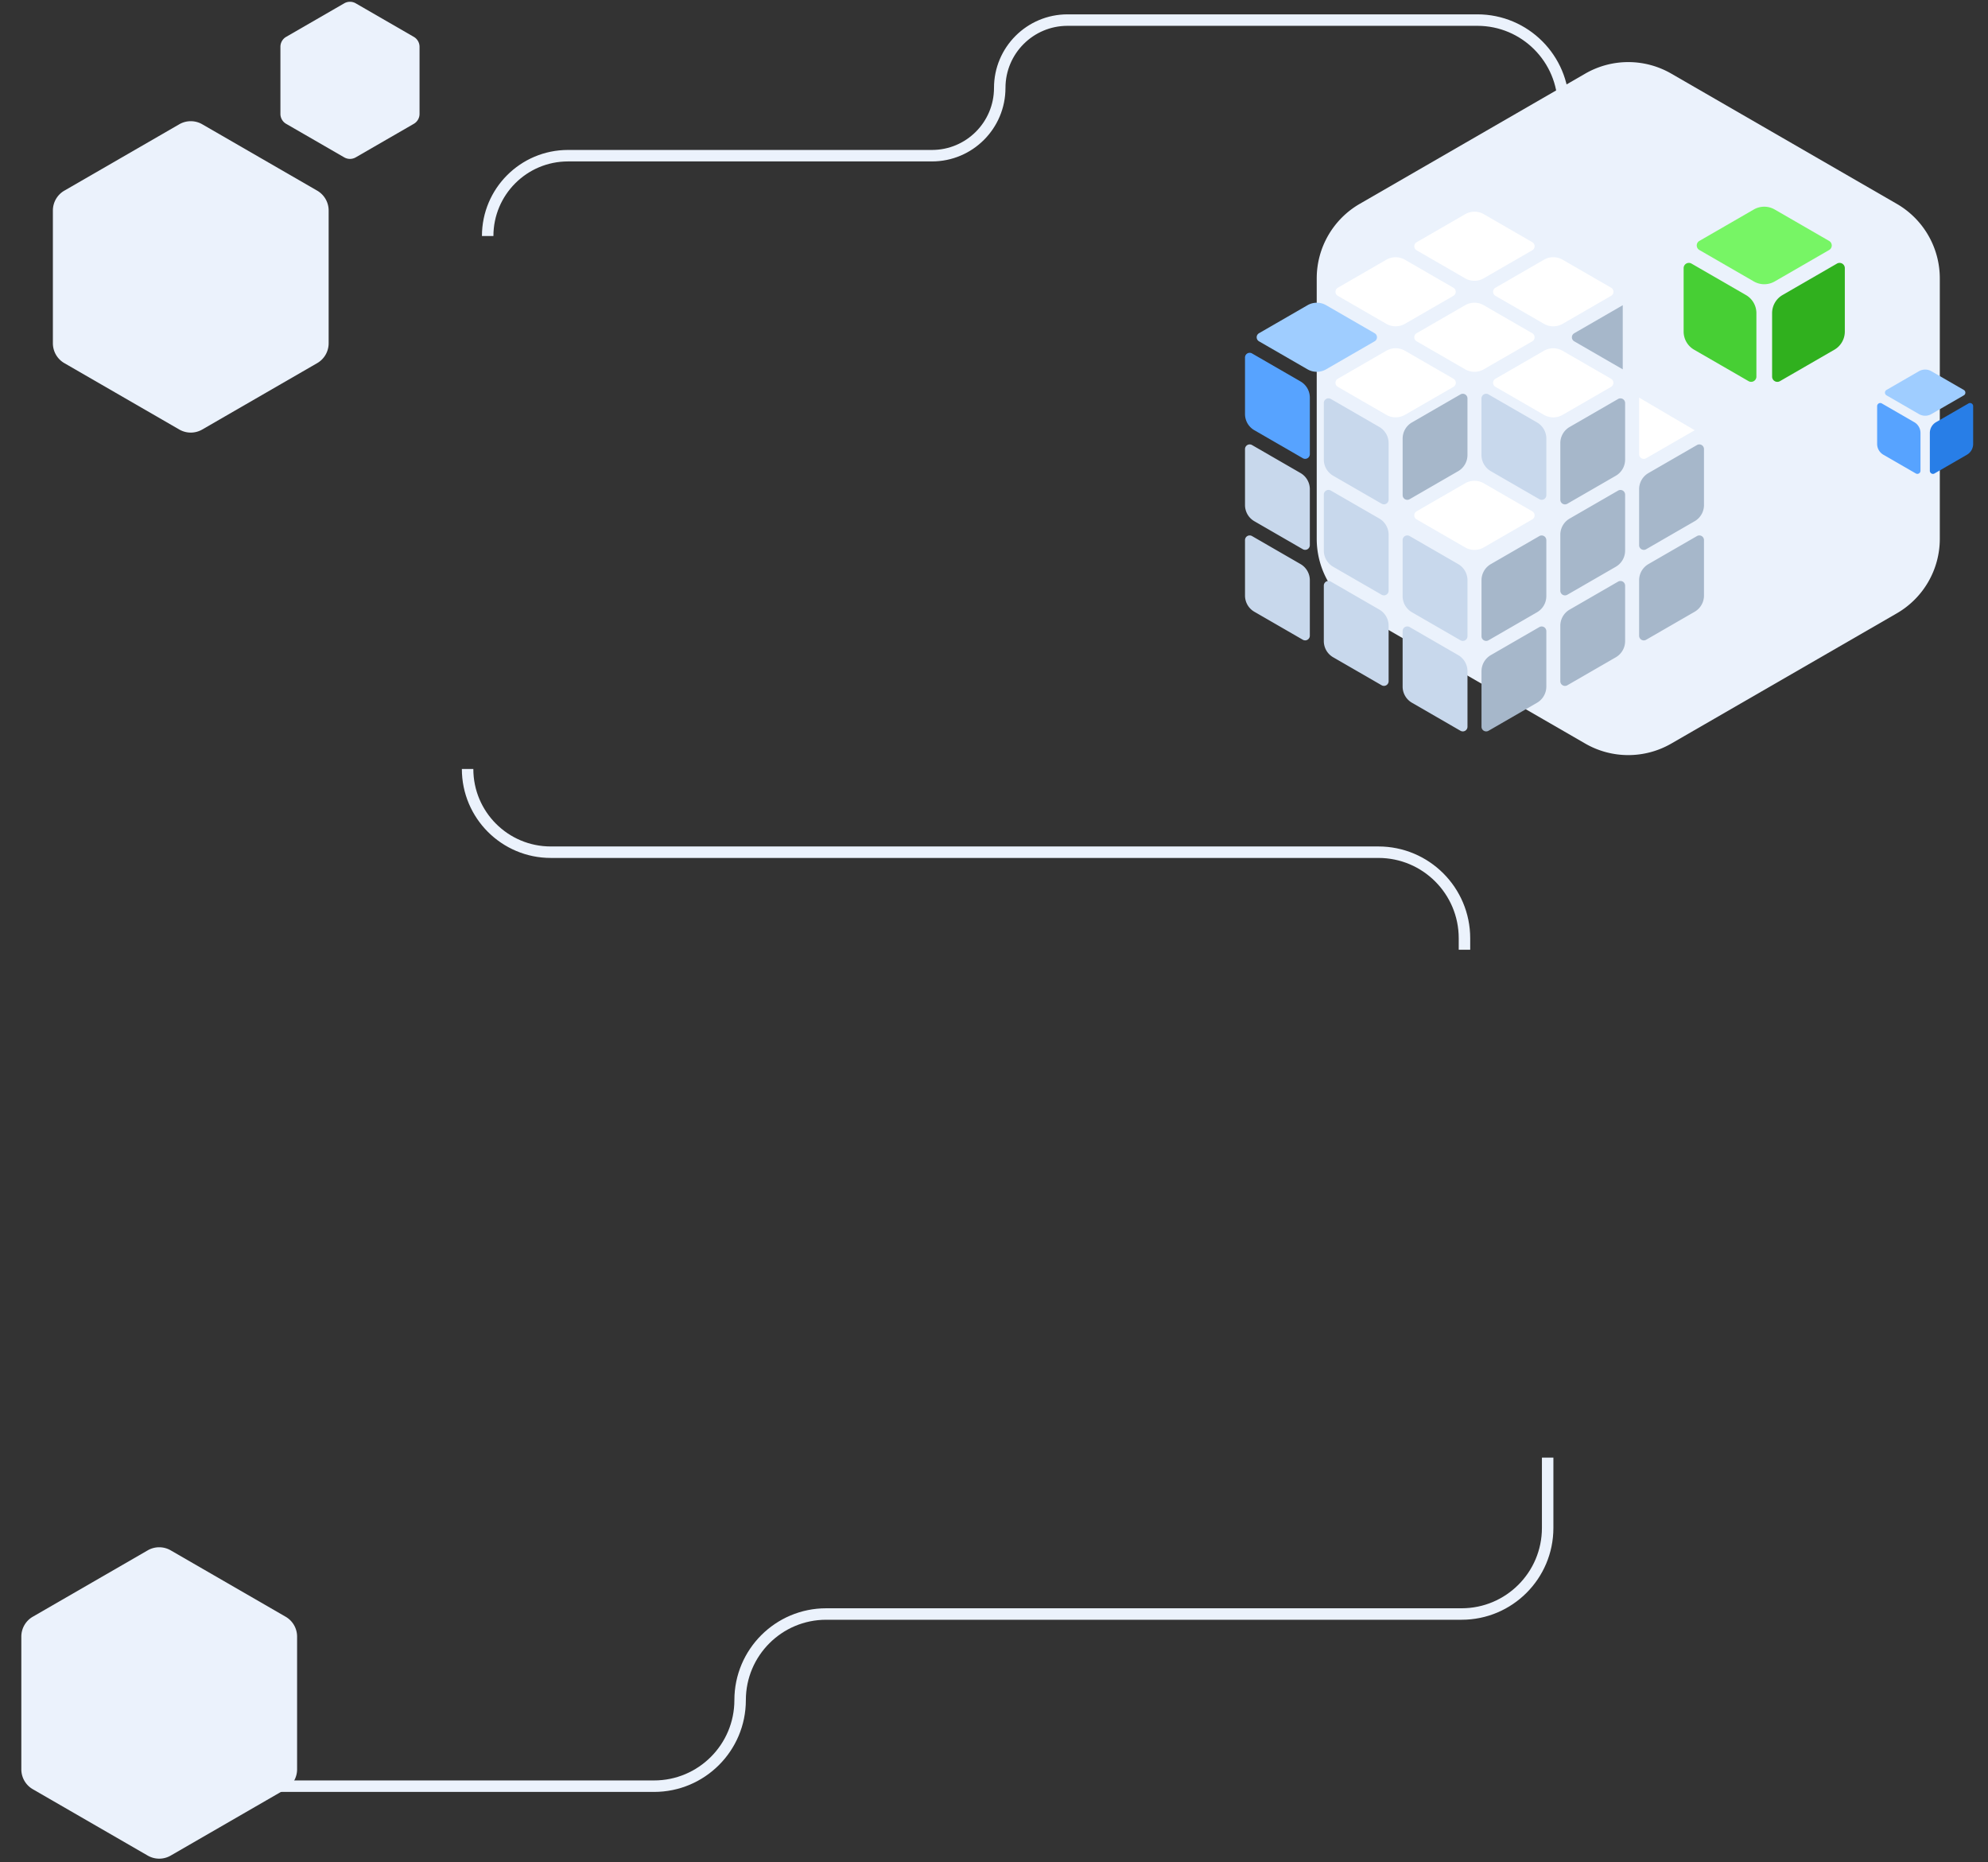 <svg width="693" height="649" fill="none" xmlns="http://www.w3.org/2000/svg"><rect width="100%" height="100%" fill="#333333" stroke="none"/><path d="M62.5 43.31a8 8 0 0 1 8 0l40.064 23.13a8 8 0 0 1 4 6.929v46.262a7.998 7.998 0 0 1-4 6.928L70.5 149.691a8 8 0 0 1-8 0l-40.064-23.132a8 8 0 0 1-4-6.928V73.369a8 8 0 0 1 4-6.928L62.5 43.309ZM120 1.155a4 4 0 0 1 4 0l20.249 11.69c1.237.715 2 2.035 2 3.464v23.382a4 4 0 0 1-2 3.464L124 54.845a4 4 0 0 1-4 0l-20.249-11.69a4 4 0 0 1-2-3.464V16.309a4 4 0 0 1 2-3.464L120 1.155Z" fill="#EBF2FC"/><path d="M170 82.26c0-15.463 12.536-28 28-28h126.87c13.05 0 23.63-10.579 23.63-23.63C348.5 17.58 359.08 7 372.13 7H515c16.569 0 30 13.431 30 30v45.26" stroke="#EBF2FC" stroke-width="4"/><path d="M552.599 25.66a30 30 0 0 1 30 0l78.6 45.38a30 30 0 0 1 15 25.98v90.761a29.999 29.999 0 0 1-15 25.98l-78.6 45.38a30 30 0 0 1-30 0l-78.6-45.38a29.999 29.999 0 0 1-15-25.98v-90.76a30 30 0 0 1 15-25.98l78.6-45.38Z" fill="#EBF2FC"/><path fill-rule="evenodd" clip-rule="evenodd" d="M488.943 239.283a6.502 6.502 0 0 0 3.252 5.63c4.58 2.647 12.829 7.408 16.919 9.77a1.625 1.625 0 0 0 2.439-1.407v-19.339a6.507 6.507 0 0 0-3.252-5.635c-4.58-2.643-12.828-7.407-16.919-9.769a1.633 1.633 0 0 0-1.626 0 1.629 1.629 0 0 0-.813 1.41v19.34Zm-27.472-15.854a6.506 6.506 0 0 0 3.253 5.635c4.575 2.638 12.809 7.395 16.896 9.753a1.616 1.616 0 0 0 1.627 0c.503-.289.813-.825.813-1.407v-19.339a6.506 6.506 0 0 0-3.253-5.635c-4.575-2.638-12.809-7.395-16.896-9.753a1.635 1.635 0 0 0-1.627 0 1.621 1.621 0 0 0-.813 1.407v19.339Zm27.472-15.679a6.502 6.502 0 0 0 3.252 5.63c4.58 2.647 12.829 7.408 16.919 9.77a1.638 1.638 0 0 0 1.626 0c.504-.293.813-.83.813-1.411v-19.518a6.507 6.507 0 0 0-3.252-5.635l-16.92-9.765a1.633 1.633 0 0 0-1.626 0 1.632 1.632 0 0 0-.812 1.411v19.518ZM434 207.567a6.508 6.508 0 0 0 3.252 5.635c4.578 2.642 12.817 7.399 16.906 9.757a1.619 1.619 0 0 0 1.626 0 1.62 1.62 0 0 0 .813-1.407v-19.339a6.503 6.503 0 0 0-3.252-5.631l-16.906-9.761a1.633 1.633 0 0 0-1.626 0 1.633 1.633 0 0 0-.813 1.411v19.335Zm27.471-15.684a6.504 6.504 0 0 0 3.253 5.634c4.575 2.643 12.809 7.395 16.896 9.753a1.616 1.616 0 0 0 1.627 0 1.62 1.62 0 0 0 .813-1.406v-19.518a6.508 6.508 0 0 0-3.253-5.635c-4.576-2.639-12.809-7.391-16.896-9.749a1.616 1.616 0 0 0-1.627 0 1.62 1.62 0 0 0-.813 1.406v19.515Zm77.572-39.026a6.507 6.507 0 0 0-3.252-5.635c-4.581-2.642-12.829-7.403-16.919-9.765a1.614 1.614 0 0 0-1.626 0 1.618 1.618 0 0 0-.813 1.406v19.71a6.507 6.507 0 0 0 3.252 5.634l16.919 9.768a1.628 1.628 0 0 0 2.439-1.408v-19.71ZM434 176.016a6.506 6.506 0 0 0 3.253 5.635 82699.23 82699.23 0 0 1 16.905 9.761 1.633 1.633 0 0 0 1.626 0 1.63 1.63 0 0 0 .813-1.411v-19.514c0-2.321-1.24-4.47-3.252-5.632l-16.906-9.757a1.628 1.628 0 0 0-2.439 1.408v19.51Zm27.471-15.856a6.508 6.508 0 0 0 3.253 5.634l16.896 9.751a1.62 1.62 0 0 0 1.627 0c.503-.289.813-.826.813-1.407v-19.714a6.504 6.504 0 0 0-3.253-5.633l-16.896-9.755a1.625 1.625 0 0 0-2.44 1.408v19.716Z" fill="#C8D8EC"/><path fill-rule="evenodd" clip-rule="evenodd" d="M519.693 228.31a6.498 6.498 0 0 0-3.253 5.63v19.34c0 .577.309 1.118.814 1.406a1.633 1.633 0 0 0 1.626 0c4.09-2.362 12.33-7.118 16.904-9.761a6.507 6.507 0 0 0 3.252-5.635v-19.335a1.62 1.62 0 0 0-.813-1.407 1.619 1.619 0 0 0-1.626 0c-4.086 2.358-12.326 7.119-16.904 9.762Zm27.471-15.856a6.5 6.5 0 0 0-3.252 5.63v19.34a1.626 1.626 0 0 0 2.439 1.406c4.09-2.358 12.322-7.114 16.896-9.753a6.495 6.495 0 0 0 3.252-5.634v-19.336a1.624 1.624 0 0 0-2.439-1.41c-4.086 2.358-12.318 7.114-16.896 9.757Zm-27.471-15.858a6.503 6.503 0 0 0-3.252 5.634v19.51c0 .582.308 1.118.813 1.407a1.614 1.614 0 0 0 1.626 0c4.09-2.358 12.33-7.114 16.904-9.761a6.496 6.496 0 0 0 3.252-5.631v-19.51c0-.581-.309-1.118-.813-1.411a1.638 1.638 0 0 0-1.626 0c-4.086 2.362-12.326 7.119-16.904 9.762Zm74.302-8.364a1.63 1.63 0 0 0-.813-1.411 1.633 1.633 0 0 0-1.626 0c-4.09 2.362-12.339 7.127-16.921 9.769a6.508 6.508 0 0 0-3.252 5.635v19.335a1.628 1.628 0 0 0 2.439 1.407l16.921-9.765a6.508 6.508 0 0 0 3.252-5.635v-19.335Zm-46.831-7.504a6.508 6.508 0 0 0-3.252 5.635v19.51a1.628 1.628 0 0 0 2.439 1.407c4.09-2.358 12.322-7.111 16.896-9.753a6.497 6.497 0 0 0 3.252-5.635v-19.51a1.62 1.62 0 0 0-.813-1.407 1.619 1.619 0 0 0-1.626 0c-4.086 2.358-12.318 7.115-16.896 9.753Zm-38.871-16.513a6.505 6.505 0 0 0 3.252-5.634v-19.722c0-.581-.308-1.118-.813-1.407a1.619 1.619 0 0 0-1.626 0c-4.09 2.362-12.33 7.119-16.904 9.762a6.504 6.504 0 0 0-3.252 5.63v19.723c0 .581.309 1.118.813 1.408.5.291 1.122.291 1.626 0a47745.37 47745.37 0 0 1 16.904-9.76Zm66.342.652a6.507 6.507 0 0 0-3.252 5.632v19.51c0 .582.313 1.118.813 1.411a1.633 1.633 0 0 0 1.626 0c4.094-2.362 12.343-7.127 16.921-9.769a6.508 6.508 0 0 0 3.252-5.635v-19.509c0-.581-.309-1.118-.813-1.408a1.623 1.623 0 0 0-1.626 0l-16.921 9.768Zm-27.471-16.063a6.505 6.505 0 0 0-3.252 5.633v19.722a1.628 1.628 0 0 0 2.439 1.407c4.09-2.358 12.322-7.115 16.896-9.755a6.495 6.495 0 0 0 3.252-5.633v-19.721c0-.581-.309-1.118-.813-1.408a1.623 1.623 0 0 0-1.626 0c-4.086 2.36-12.318 7.114-16.896 9.755Zm1.6-32.665a1.626 1.626 0 0 0 0 2.817l16.908 9.765.008-22.35-16.916 9.768Z" fill="#A6B7CA"/><path fill-rule="evenodd" clip-rule="evenodd" d="M434 144.302a6.503 6.503 0 0 0 3.253 5.633l16.906 9.758a1.623 1.623 0 0 0 2.438-1.408v-19.718a6.503 6.503 0 0 0-3.252-5.633l-16.906-9.761a1.628 1.628 0 0 0-2.439 1.409v19.72Z" fill="#57A3FF"/><path fill-rule="evenodd" clip-rule="evenodd" d="M438.879 116.134a1.625 1.625 0 0 0 0 2.816l16.897 9.755a6.505 6.505 0 0 0 6.505 0l16.905-9.76a1.627 1.627 0 0 0 0-2.817l-16.896-9.755a6.505 6.505 0 0 0-6.505 0c-4.578 2.642-12.817 7.399-16.906 9.761Z" fill="#9FCDFF"/><path fill-rule="evenodd" clip-rule="evenodd" d="M534.138 181.015a1.626 1.626 0 0 0 0-2.817l-16.913-9.764a6.505 6.505 0 0 0-6.505 0c-4.577 2.642-12.818 7.399-16.904 9.76a1.626 1.626 0 0 0 0 2.817c4.09 2.361 12.331 7.121 16.912 9.764a6.505 6.505 0 0 0 6.505 0l16.905-9.76Zm56.605-31.077-19.36-11.361v19.721a1.628 1.628 0 0 0 2.439 1.408c4.094-2.362 16.921-9.768 16.921-9.768Zm-69.45-17.934c-.5.29-.813.827-.813 1.408s.313 1.118.813 1.408c4.094 2.362 12.334 7.121 16.912 9.765a6.505 6.505 0 0 0 6.505 0l16.896-9.755a1.626 1.626 0 0 0 0-2.817l-16.908-9.765a6.505 6.505 0 0 0-6.505 0l-16.9 9.756Zm-54.943-.008a1.625 1.625 0 0 0 0 2.816l16.912 9.765a6.505 6.505 0 0 0 6.505 0l16.905-9.761c.504-.29.813-.827.813-1.408s-.309-1.118-.813-1.408l-16.911-9.765a6.505 6.505 0 0 0-6.505 0l-16.906 9.761Zm27.471-15.868a1.626 1.626 0 0 0 0 2.817l16.912 9.764a6.503 6.503 0 0 0 6.504 0c4.578-2.641 12.811-7.395 16.9-9.755.5-.29.813-.827.813-1.408s-.313-1.118-.813-1.409c-4.094-2.361-12.334-7.121-16.916-9.764a6.505 6.505 0 0 0-6.505 0c-4.573 2.642-12.807 7.395-16.895 9.755Zm27.472-15.849c-.5.29-.813.827-.813 1.408s.313 1.118.813 1.409c4.094 2.361 12.334 7.121 16.916 9.764a6.505 6.505 0 0 0 6.505 0l16.916-9.768a1.626 1.626 0 0 0 0-2.817l-16.912-9.764a6.506 6.506 0 0 0-6.505 0c-4.578 2.644-12.826 7.406-16.92 9.768Zm-54.943 0a1.628 1.628 0 0 0 0 2.817l16.897 9.755a6.505 6.505 0 0 0 6.505 0l16.895-9.755a1.626 1.626 0 0 0 0-2.817l-16.895-9.755a6.506 6.506 0 0 0-6.505 0l-16.897 9.755Zm27.471-15.862a1.627 1.627 0 0 0 0 2.817c4.088 2.36 12.322 7.113 16.895 9.755a6.506 6.506 0 0 0 6.505 0c4.582-2.645 12.831-7.406 16.92-9.769a1.623 1.623 0 0 0 0-2.816c-4.085-2.36-12.322-7.114-16.896-9.755a6.502 6.502 0 0 0-6.504 0c-4.582 2.644-12.828 7.406-16.92 9.768Z" fill="#fff"/><path fill-rule="evenodd" clip-rule="evenodd" d="M621.389 102.813a7.297 7.297 0 0 0-3.648 6.32v22.124c0 .653.346 1.255.912 1.578a1.809 1.809 0 0 0 1.824 0c4.588-2.649 13.833-7.985 18.964-10.95a7.297 7.297 0 0 0 3.648-6.317V93.443a1.825 1.825 0 0 0-2.736-1.58 62899.18 62899.18 0 0 1-18.964 10.95Z" fill="#30B01E"/><path fill-rule="evenodd" clip-rule="evenodd" d="M586.899 115.554a7.3 7.3 0 0 0 3.649 6.321 45846.08 45846.08 0 0 1 18.98 10.955 1.815 1.815 0 0 0 1.825 0c.565-.324.912-.926.912-1.578v-22.111a7.296 7.296 0 0 0-3.649-6.32l-18.98-10.959a1.827 1.827 0 0 0-2.737 1.58v22.112Z" fill="#47CF34"/><path fill-rule="evenodd" clip-rule="evenodd" d="M592.384 83.965a1.825 1.825 0 0 0 0 3.16l18.974 10.955a7.297 7.297 0 0 0 7.297 0c5.135-2.965 14.38-8.302 18.963-10.95a1.821 1.821 0 0 0 0-3.16c-4.588-2.65-13.832-7.989-18.972-10.954a7.3 7.3 0 0 0-7.298 0l-18.964 10.95Z" fill="#77F565"/><path fill-rule="evenodd" clip-rule="evenodd" d="M674.9 147.125a4.346 4.346 0 0 0-2.174 3.764v13.178c0 .388.207.747.544.94.336.195.749.195 1.086 0l11.295-6.523a4.344 4.344 0 0 0 2.173-3.762v-13.178a1.085 1.085 0 0 0-1.629-.941l-11.295 6.522Z" fill="#287EE7"/><path fill-rule="evenodd" clip-rule="evenodd" d="M654.356 154.713c0 1.554.829 2.989 2.174 3.765l11.305 6.525c.337.196.749.196 1.086 0a1.08 1.08 0 0 0 .544-.939v-13.17a4.346 4.346 0 0 0-2.174-3.764l-11.305-6.528a1.087 1.087 0 0 0-1.63.941v13.17Z" fill="#57A3FF"/><path fill-rule="evenodd" clip-rule="evenodd" d="M657.624 135.899a1.088 1.088 0 0 0 0 1.882c2.733 1.578 8.242 4.758 11.3 6.525a4.35 4.35 0 0 0 4.347 0l11.295-6.522a1.085 1.085 0 0 0 0-1.882c-2.733-1.578-8.239-4.759-11.301-6.525a4.348 4.348 0 0 0-4.346 0l-11.295 6.522Z" fill="#9FCDFF"/><path d="M51.5 540.309a8 8 0 0 1 8 0l40.064 23.132a7.999 7.999 0 0 1 4 6.928v46.262a7.999 7.999 0 0 1-4 6.928L59.5 646.691a8 8 0 0 1-8 0l-40.064-23.132a8 8 0 0 1-4-6.928v-46.262a8 8 0 0 1 4-6.928L51.5 540.309Z" fill="#EBF2FC"/><path d="M163 268c0 16.016 12.984 29 29 29h288.5c16.569 0 30 13.431 30 30v4m29 177v24.5c0 16.569-13.431 30-30 30H288c-16.569 0-30 13.431-30 30 0 16.569-13.431 30-30 30H63.5" stroke="#EBF2FC" stroke-width="4"/></svg>